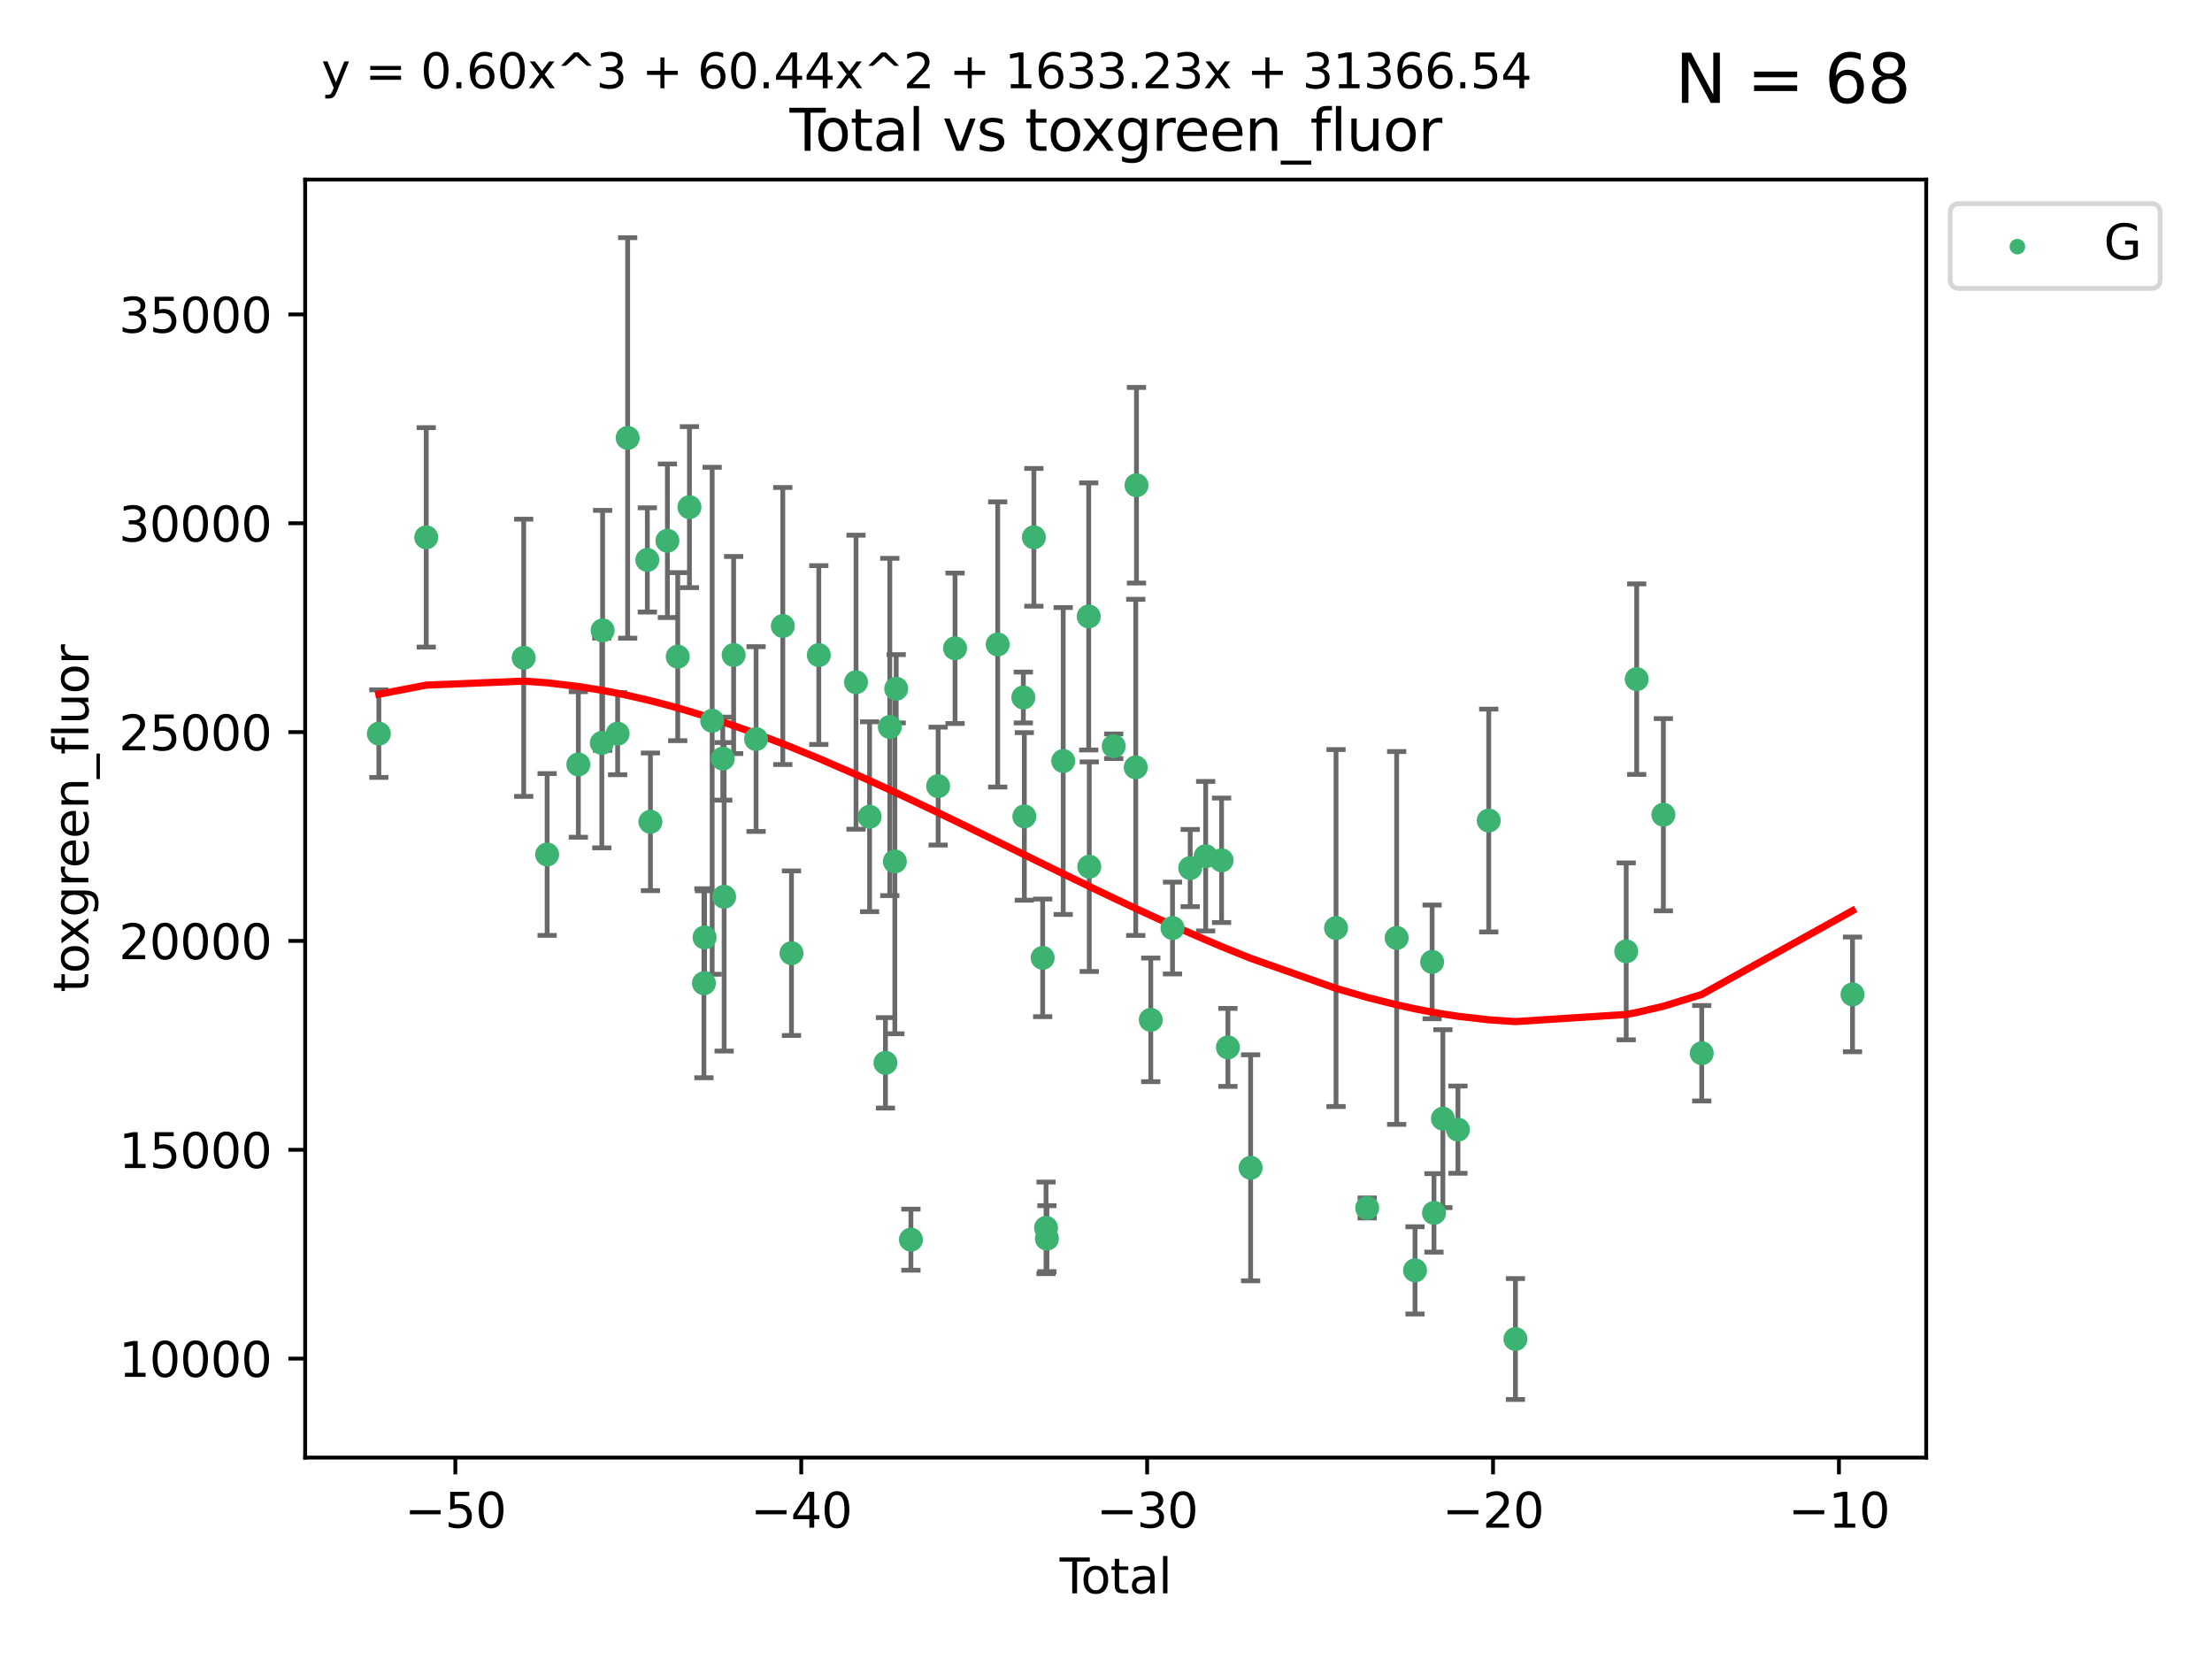 <?xml version="1.0" encoding="utf-8" standalone="no"?>
<!DOCTYPE svg PUBLIC "-//W3C//DTD SVG 1.1//EN"
  "http://www.w3.org/Graphics/SVG/1.1/DTD/svg11.dtd">
<svg xmlns:xlink="http://www.w3.org/1999/xlink" width="460.8pt" height="345.6pt" viewBox="0 0 460.8 345.6" xmlns="http://www.w3.org/2000/svg" version="1.1">
 <defs>
  <style type="text/css">*{stroke-linejoin: round; stroke-linecap: butt}</style>
 </defs>
 <g id="figure_1">
  <g id="patch_1">
   <path d="M 0 345.6 
L 460.8 345.6 
L 460.8 0 
L 0 0 
z
" style="fill: #ffffff"/>
  </g>
  <g id="axes_1">
   <g id="patch_2">
    <path d="M 63.571 303.64 
L 401.26 303.64 
L 401.26 37.411 
L 63.571 37.411 
z
" style="fill: #ffffff"/>
   </g>
   <g id="PathCollection_1">
    <defs>
     <path id="m2dee65c159" d="M 0 1.118 
C 0.297 1.118 0.581 1 0.791 0.791 
C 1 0.581 1.118 0.297 1.118 0 
C 1.118 -0.297 1 -0.581 0.791 -0.791 
C 0.581 -1 0.297 -1.118 0 -1.118 
C -0.297 -1.118 -0.581 -1 -0.791 -0.791 
C -1 -0.581 -1.118 -0.297 -1.118 0 
C -1.118 0.297 -1 0.581 -0.791 0.791 
C -0.581 1 -0.297 1.118 0 1.118 
z
" style="stroke: #3cb371"/>
    </defs>
    <g clip-path="url(#p48a70d99b2)">
     <use xlink:href="#m2dee65c159" x="78.921" y="152.831" style="fill: #3cb371; stroke: #3cb371"/>
     <use xlink:href="#m2dee65c159" x="88.792" y="111.94" style="fill: #3cb371; stroke: #3cb371"/>
     <use xlink:href="#m2dee65c159" x="109.096" y="137.03" style="fill: #3cb371; stroke: #3cb371"/>
     <use xlink:href="#m2dee65c159" x="113.98" y="178.006" style="fill: #3cb371; stroke: #3cb371"/>
     <use xlink:href="#m2dee65c159" x="120.479" y="159.251" style="fill: #3cb371; stroke: #3cb371"/>
     <use xlink:href="#m2dee65c159" x="125.367" y="154.77" style="fill: #3cb371; stroke: #3cb371"/>
     <use xlink:href="#m2dee65c159" x="125.533" y="131.318" style="fill: #3cb371; stroke: #3cb371"/>
     <use xlink:href="#m2dee65c159" x="128.664" y="152.833" style="fill: #3cb371; stroke: #3cb371"/>
     <use xlink:href="#m2dee65c159" x="130.755" y="91.228" style="fill: #3cb371; stroke: #3cb371"/>
     <use xlink:href="#m2dee65c159" x="134.852" y="116.64" style="fill: #3cb371; stroke: #3cb371"/>
     <use xlink:href="#m2dee65c159" x="135.497" y="171.198" style="fill: #3cb371; stroke: #3cb371"/>
     <use xlink:href="#m2dee65c159" x="139.033" y="112.649" style="fill: #3cb371; stroke: #3cb371"/>
     <use xlink:href="#m2dee65c159" x="141.185" y="136.791" style="fill: #3cb371; stroke: #3cb371"/>
     <use xlink:href="#m2dee65c159" x="143.623" y="105.646" style="fill: #3cb371; stroke: #3cb371"/>
     <use xlink:href="#m2dee65c159" x="146.642" y="204.827" style="fill: #3cb371; stroke: #3cb371"/>
     <use xlink:href="#m2dee65c159" x="146.775" y="195.289" style="fill: #3cb371; stroke: #3cb371"/>
     <use xlink:href="#m2dee65c159" x="148.358" y="150.149" style="fill: #3cb371; stroke: #3cb371"/>
     <use xlink:href="#m2dee65c159" x="150.568" y="158.032" style="fill: #3cb371; stroke: #3cb371"/>
     <use xlink:href="#m2dee65c159" x="150.85" y="186.817" style="fill: #3cb371; stroke: #3cb371"/>
     <use xlink:href="#m2dee65c159" x="152.831" y="136.453" style="fill: #3cb371; stroke: #3cb371"/>
     <use xlink:href="#m2dee65c159" x="157.504" y="153.958" style="fill: #3cb371; stroke: #3cb371"/>
     <use xlink:href="#m2dee65c159" x="163.072" y="130.407" style="fill: #3cb371; stroke: #3cb371"/>
     <use xlink:href="#m2dee65c159" x="164.88" y="198.566" style="fill: #3cb371; stroke: #3cb371"/>
     <use xlink:href="#m2dee65c159" x="170.572" y="136.462" style="fill: #3cb371; stroke: #3cb371"/>
     <use xlink:href="#m2dee65c159" x="178.327" y="142.116" style="fill: #3cb371; stroke: #3cb371"/>
     <use xlink:href="#m2dee65c159" x="181.15" y="170.14" style="fill: #3cb371; stroke: #3cb371"/>
     <use xlink:href="#m2dee65c159" x="184.453" y="221.405" style="fill: #3cb371; stroke: #3cb371"/>
     <use xlink:href="#m2dee65c159" x="185.362" y="151.442" style="fill: #3cb371; stroke: #3cb371"/>
     <use xlink:href="#m2dee65c159" x="186.412" y="179.458" style="fill: #3cb371; stroke: #3cb371"/>
     <use xlink:href="#m2dee65c159" x="186.695" y="143.48" style="fill: #3cb371; stroke: #3cb371"/>
     <use xlink:href="#m2dee65c159" x="189.76" y="258.242" style="fill: #3cb371; stroke: #3cb371"/>
     <use xlink:href="#m2dee65c159" x="195.43" y="163.76" style="fill: #3cb371; stroke: #3cb371"/>
     <use xlink:href="#m2dee65c159" x="198.955" y="135.05" style="fill: #3cb371; stroke: #3cb371"/>
     <use xlink:href="#m2dee65c159" x="207.84" y="134.25" style="fill: #3cb371; stroke: #3cb371"/>
     <use xlink:href="#m2dee65c159" x="213.179" y="145.301" style="fill: #3cb371; stroke: #3cb371"/>
     <use xlink:href="#m2dee65c159" x="213.387" y="170.076" style="fill: #3cb371; stroke: #3cb371"/>
     <use xlink:href="#m2dee65c159" x="215.374" y="111.931" style="fill: #3cb371; stroke: #3cb371"/>
     <use xlink:href="#m2dee65c159" x="217.208" y="199.54" style="fill: #3cb371; stroke: #3cb371"/>
     <use xlink:href="#m2dee65c159" x="217.909" y="255.788" style="fill: #3cb371; stroke: #3cb371"/>
     <use xlink:href="#m2dee65c159" x="218.09" y="258.032" style="fill: #3cb371; stroke: #3cb371"/>
     <use xlink:href="#m2dee65c159" x="221.485" y="158.527" style="fill: #3cb371; stroke: #3cb371"/>
     <use xlink:href="#m2dee65c159" x="226.798" y="128.416" style="fill: #3cb371; stroke: #3cb371"/>
     <use xlink:href="#m2dee65c159" x="226.913" y="180.549" style="fill: #3cb371; stroke: #3cb371"/>
     <use xlink:href="#m2dee65c159" x="232.007" y="155.454" style="fill: #3cb371; stroke: #3cb371"/>
     <use xlink:href="#m2dee65c159" x="236.597" y="159.86" style="fill: #3cb371; stroke: #3cb371"/>
     <use xlink:href="#m2dee65c159" x="236.748" y="101.083" style="fill: #3cb371; stroke: #3cb371"/>
     <use xlink:href="#m2dee65c159" x="239.724" y="212.456" style="fill: #3cb371; stroke: #3cb371"/>
     <use xlink:href="#m2dee65c159" x="244.258" y="193.327" style="fill: #3cb371; stroke: #3cb371"/>
     <use xlink:href="#m2dee65c159" x="247.942" y="180.831" style="fill: #3cb371; stroke: #3cb371"/>
     <use xlink:href="#m2dee65c159" x="251.167" y="178.361" style="fill: #3cb371; stroke: #3cb371"/>
     <use xlink:href="#m2dee65c159" x="254.476" y="179.216" style="fill: #3cb371; stroke: #3cb371"/>
     <use xlink:href="#m2dee65c159" x="255.793" y="218.193" style="fill: #3cb371; stroke: #3cb371"/>
     <use xlink:href="#m2dee65c159" x="260.526" y="243.272" style="fill: #3cb371; stroke: #3cb371"/>
     <use xlink:href="#m2dee65c159" x="278.321" y="193.331" style="fill: #3cb371; stroke: #3cb371"/>
     <use xlink:href="#m2dee65c159" x="284.806" y="251.639" style="fill: #3cb371; stroke: #3cb371"/>
     <use xlink:href="#m2dee65c159" x="290.95" y="195.393" style="fill: #3cb371; stroke: #3cb371"/>
     <use xlink:href="#m2dee65c159" x="294.777" y="264.641" style="fill: #3cb371; stroke: #3cb371"/>
     <use xlink:href="#m2dee65c159" x="298.336" y="200.382" style="fill: #3cb371; stroke: #3cb371"/>
     <use xlink:href="#m2dee65c159" x="298.726" y="252.663" style="fill: #3cb371; stroke: #3cb371"/>
     <use xlink:href="#m2dee65c159" x="300.582" y="233.036" style="fill: #3cb371; stroke: #3cb371"/>
     <use xlink:href="#m2dee65c159" x="303.715" y="235.327" style="fill: #3cb371; stroke: #3cb371"/>
     <use xlink:href="#m2dee65c159" x="310.132" y="170.931" style="fill: #3cb371; stroke: #3cb371"/>
     <use xlink:href="#m2dee65c159" x="315.691" y="278.942" style="fill: #3cb371; stroke: #3cb371"/>
     <use xlink:href="#m2dee65c159" x="338.77" y="198.183" style="fill: #3cb371; stroke: #3cb371"/>
     <use xlink:href="#m2dee65c159" x="340.952" y="141.478" style="fill: #3cb371; stroke: #3cb371"/>
     <use xlink:href="#m2dee65c159" x="346.513" y="169.722" style="fill: #3cb371; stroke: #3cb371"/>
     <use xlink:href="#m2dee65c159" x="354.504" y="219.41" style="fill: #3cb371; stroke: #3cb371"/>
     <use xlink:href="#m2dee65c159" x="385.911" y="207.151" style="fill: #3cb371; stroke: #3cb371"/>
    </g>
   </g>
   <g id="matplotlib.axis_1">
    <g id="xtick_1">
     <g id="line2d_1">
      <defs>
       <path id="m79ad65ac5d" d="M 0 0 
L 0 3.5 
" style="stroke: #000000; stroke-width: 0.8"/>
      </defs>
      <g>
       <use xlink:href="#m79ad65ac5d" x="94.856" y="303.64" style="stroke: #000000; stroke-width: 0.8"/>
      </g>
     </g>
     <g id="text_1">
      <!-- −50 -->
      <g transform="translate(84.304 318.238)scale(0.1 -0.1)">
       <defs>
        <path id="DejaVuSans-2212" d="M 678 2272 
L 4684 2272 
L 4684 1741 
L 678 1741 
L 678 2272 
z
" transform="scale(0.016)"/>
        <path id="DejaVuSans-35" d="M 691 4666 
L 3169 4666 
L 3169 4134 
L 1269 4134 
L 1269 2991 
Q 1406 3038 1543 3061 
Q 1681 3084 1819 3084 
Q 2600 3084 3056 2656 
Q 3513 2228 3513 1497 
Q 3513 744 3044 326 
Q 2575 -91 1722 -91 
Q 1428 -91 1123 -41 
Q 819 9 494 109 
L 494 744 
Q 775 591 1075 516 
Q 1375 441 1709 441 
Q 2250 441 2565 725 
Q 2881 1009 2881 1497 
Q 2881 1984 2565 2268 
Q 2250 2553 1709 2553 
Q 1456 2553 1204 2497 
Q 953 2441 691 2322 
L 691 4666 
z
" transform="scale(0.016)"/>
        <path id="DejaVuSans-30" d="M 2034 4250 
Q 1547 4250 1301 3770 
Q 1056 3291 1056 2328 
Q 1056 1369 1301 889 
Q 1547 409 2034 409 
Q 2525 409 2770 889 
Q 3016 1369 3016 2328 
Q 3016 3291 2770 3770 
Q 2525 4250 2034 4250 
z
M 2034 4750 
Q 2819 4750 3233 4129 
Q 3647 3509 3647 2328 
Q 3647 1150 3233 529 
Q 2819 -91 2034 -91 
Q 1250 -91 836 529 
Q 422 1150 422 2328 
Q 422 3509 836 4129 
Q 1250 4750 2034 4750 
z
" transform="scale(0.016)"/>
       </defs>
       <use xlink:href="#DejaVuSans-2212"/>
       <use xlink:href="#DejaVuSans-35" x="83.789"/>
       <use xlink:href="#DejaVuSans-30" x="147.412"/>
      </g>
     </g>
    </g>
    <g id="xtick_2">
     <g id="line2d_2">
      <g>
       <use xlink:href="#m79ad65ac5d" x="166.914" y="303.64" style="stroke: #000000; stroke-width: 0.8"/>
      </g>
     </g>
     <g id="text_2">
      <!-- −40 -->
      <g transform="translate(156.361 318.238)scale(0.1 -0.1)">
       <defs>
        <path id="DejaVuSans-34" d="M 2419 4116 
L 825 1625 
L 2419 1625 
L 2419 4116 
z
M 2253 4666 
L 3047 4666 
L 3047 1625 
L 3713 1625 
L 3713 1100 
L 3047 1100 
L 3047 0 
L 2419 0 
L 2419 1100 
L 313 1100 
L 313 1709 
L 2253 4666 
z
" transform="scale(0.016)"/>
       </defs>
       <use xlink:href="#DejaVuSans-2212"/>
       <use xlink:href="#DejaVuSans-34" x="83.789"/>
       <use xlink:href="#DejaVuSans-30" x="147.412"/>
      </g>
     </g>
    </g>
    <g id="xtick_3">
     <g id="line2d_3">
      <g>
       <use xlink:href="#m79ad65ac5d" x="238.971" y="303.64" style="stroke: #000000; stroke-width: 0.8"/>
      </g>
     </g>
     <g id="text_3">
      <!-- −30 -->
      <g transform="translate(228.419 318.238)scale(0.1 -0.1)">
       <defs>
        <path id="DejaVuSans-33" d="M 2597 2516 
Q 3050 2419 3304 2112 
Q 3559 1806 3559 1356 
Q 3559 666 3084 287 
Q 2609 -91 1734 -91 
Q 1441 -91 1130 -33 
Q 819 25 488 141 
L 488 750 
Q 750 597 1062 519 
Q 1375 441 1716 441 
Q 2309 441 2620 675 
Q 2931 909 2931 1356 
Q 2931 1769 2642 2001 
Q 2353 2234 1838 2234 
L 1294 2234 
L 1294 2753 
L 1863 2753 
Q 2328 2753 2575 2939 
Q 2822 3125 2822 3475 
Q 2822 3834 2567 4026 
Q 2313 4219 1838 4219 
Q 1578 4219 1281 4162 
Q 984 4106 628 3988 
L 628 4550 
Q 988 4650 1302 4700 
Q 1616 4750 1894 4750 
Q 2613 4750 3031 4423 
Q 3450 4097 3450 3541 
Q 3450 3153 3228 2886 
Q 3006 2619 2597 2516 
z
" transform="scale(0.016)"/>
       </defs>
       <use xlink:href="#DejaVuSans-2212"/>
       <use xlink:href="#DejaVuSans-33" x="83.789"/>
       <use xlink:href="#DejaVuSans-30" x="147.412"/>
      </g>
     </g>
    </g>
    <g id="xtick_4">
     <g id="line2d_4">
      <g>
       <use xlink:href="#m79ad65ac5d" x="311.029" y="303.64" style="stroke: #000000; stroke-width: 0.8"/>
      </g>
     </g>
     <g id="text_4">
      <!-- −20 -->
      <g transform="translate(300.476 318.238)scale(0.1 -0.1)">
       <defs>
        <path id="DejaVuSans-32" d="M 1228 531 
L 3431 531 
L 3431 0 
L 469 0 
L 469 531 
Q 828 903 1448 1529 
Q 2069 2156 2228 2338 
Q 2531 2678 2651 2914 
Q 2772 3150 2772 3378 
Q 2772 3750 2511 3984 
Q 2250 4219 1831 4219 
Q 1534 4219 1204 4116 
Q 875 4013 500 3803 
L 500 4441 
Q 881 4594 1212 4672 
Q 1544 4750 1819 4750 
Q 2544 4750 2975 4387 
Q 3406 4025 3406 3419 
Q 3406 3131 3298 2873 
Q 3191 2616 2906 2266 
Q 2828 2175 2409 1742 
Q 1991 1309 1228 531 
z
" transform="scale(0.016)"/>
       </defs>
       <use xlink:href="#DejaVuSans-2212"/>
       <use xlink:href="#DejaVuSans-32" x="83.789"/>
       <use xlink:href="#DejaVuSans-30" x="147.412"/>
      </g>
     </g>
    </g>
    <g id="xtick_5">
     <g id="line2d_5">
      <g>
       <use xlink:href="#m79ad65ac5d" x="383.086" y="303.64" style="stroke: #000000; stroke-width: 0.8"/>
      </g>
     </g>
     <g id="text_5">
      <!-- −10 -->
      <g transform="translate(372.534 318.238)scale(0.1 -0.1)">
       <defs>
        <path id="DejaVuSans-31" d="M 794 531 
L 1825 531 
L 1825 4091 
L 703 3866 
L 703 4441 
L 1819 4666 
L 2450 4666 
L 2450 531 
L 3481 531 
L 3481 0 
L 794 0 
L 794 531 
z
" transform="scale(0.016)"/>
       </defs>
       <use xlink:href="#DejaVuSans-2212"/>
       <use xlink:href="#DejaVuSans-31" x="83.789"/>
       <use xlink:href="#DejaVuSans-30" x="147.412"/>
      </g>
     </g>
    </g>
    <g id="text_6">
     <!-- Total -->
     <g transform="translate(220.739 331.917)scale(0.1 -0.1)">
      <defs>
       <path id="DejaVuSans-54" d="M -19 4666 
L 3928 4666 
L 3928 4134 
L 2272 4134 
L 2272 0 
L 1638 0 
L 1638 4134 
L -19 4134 
L -19 4666 
z
" transform="scale(0.016)"/>
       <path id="DejaVuSans-6f" d="M 1959 3097 
Q 1497 3097 1228 2736 
Q 959 2375 959 1747 
Q 959 1119 1226 758 
Q 1494 397 1959 397 
Q 2419 397 2687 759 
Q 2956 1122 2956 1747 
Q 2956 2369 2687 2733 
Q 2419 3097 1959 3097 
z
M 1959 3584 
Q 2709 3584 3137 3096 
Q 3566 2609 3566 1747 
Q 3566 888 3137 398 
Q 2709 -91 1959 -91 
Q 1206 -91 779 398 
Q 353 888 353 1747 
Q 353 2609 779 3096 
Q 1206 3584 1959 3584 
z
" transform="scale(0.016)"/>
       <path id="DejaVuSans-74" d="M 1172 4494 
L 1172 3500 
L 2356 3500 
L 2356 3053 
L 1172 3053 
L 1172 1153 
Q 1172 725 1289 603 
Q 1406 481 1766 481 
L 2356 481 
L 2356 0 
L 1766 0 
Q 1100 0 847 248 
Q 594 497 594 1153 
L 594 3053 
L 172 3053 
L 172 3500 
L 594 3500 
L 594 4494 
L 1172 4494 
z
" transform="scale(0.016)"/>
       <path id="DejaVuSans-61" d="M 2194 1759 
Q 1497 1759 1228 1600 
Q 959 1441 959 1056 
Q 959 750 1161 570 
Q 1363 391 1709 391 
Q 2188 391 2477 730 
Q 2766 1069 2766 1631 
L 2766 1759 
L 2194 1759 
z
M 3341 1997 
L 3341 0 
L 2766 0 
L 2766 531 
Q 2569 213 2275 61 
Q 1981 -91 1556 -91 
Q 1019 -91 701 211 
Q 384 513 384 1019 
Q 384 1609 779 1909 
Q 1175 2209 1959 2209 
L 2766 2209 
L 2766 2266 
Q 2766 2663 2505 2880 
Q 2244 3097 1772 3097 
Q 1472 3097 1187 3025 
Q 903 2953 641 2809 
L 641 3341 
Q 956 3463 1253 3523 
Q 1550 3584 1831 3584 
Q 2591 3584 2966 3190 
Q 3341 2797 3341 1997 
z
" transform="scale(0.016)"/>
       <path id="DejaVuSans-6c" d="M 603 4863 
L 1178 4863 
L 1178 0 
L 603 0 
L 603 4863 
z
" transform="scale(0.016)"/>
      </defs>
      <use xlink:href="#DejaVuSans-54"/>
      <use xlink:href="#DejaVuSans-6f" x="44.084"/>
      <use xlink:href="#DejaVuSans-74" x="105.266"/>
      <use xlink:href="#DejaVuSans-61" x="144.475"/>
      <use xlink:href="#DejaVuSans-6c" x="205.754"/>
     </g>
    </g>
   </g>
   <g id="matplotlib.axis_2">
    <g id="ytick_1">
     <g id="line2d_6">
      <defs>
       <path id="mb668b8f06b" d="M 0 0 
L -3.5 0 
" style="stroke: #000000; stroke-width: 0.8"/>
      </defs>
      <g>
       <use xlink:href="#mb668b8f06b" x="63.571" y="283.028" style="stroke: #000000; stroke-width: 0.8"/>
      </g>
     </g>
     <g id="text_7">
      <!-- 10000 -->
      <g transform="translate(24.759 286.827)scale(0.1 -0.1)">
       <use xlink:href="#DejaVuSans-31"/>
       <use xlink:href="#DejaVuSans-30" x="63.623"/>
       <use xlink:href="#DejaVuSans-30" x="127.246"/>
       <use xlink:href="#DejaVuSans-30" x="190.869"/>
       <use xlink:href="#DejaVuSans-30" x="254.492"/>
      </g>
     </g>
    </g>
    <g id="ytick_2">
     <g id="line2d_7">
      <g>
       <use xlink:href="#mb668b8f06b" x="63.571" y="239.522" style="stroke: #000000; stroke-width: 0.8"/>
      </g>
     </g>
     <g id="text_8">
      <!-- 15000 -->
      <g transform="translate(24.759 243.321)scale(0.1 -0.1)">
       <use xlink:href="#DejaVuSans-31"/>
       <use xlink:href="#DejaVuSans-35" x="63.623"/>
       <use xlink:href="#DejaVuSans-30" x="127.246"/>
       <use xlink:href="#DejaVuSans-30" x="190.869"/>
       <use xlink:href="#DejaVuSans-30" x="254.492"/>
      </g>
     </g>
    </g>
    <g id="ytick_3">
     <g id="line2d_8">
      <g>
       <use xlink:href="#mb668b8f06b" x="63.571" y="196.016" style="stroke: #000000; stroke-width: 0.8"/>
      </g>
     </g>
     <g id="text_9">
      <!-- 20000 -->
      <g transform="translate(24.759 199.815)scale(0.1 -0.1)">
       <use xlink:href="#DejaVuSans-32"/>
       <use xlink:href="#DejaVuSans-30" x="63.623"/>
       <use xlink:href="#DejaVuSans-30" x="127.246"/>
       <use xlink:href="#DejaVuSans-30" x="190.869"/>
       <use xlink:href="#DejaVuSans-30" x="254.492"/>
      </g>
     </g>
    </g>
    <g id="ytick_4">
     <g id="line2d_9">
      <g>
       <use xlink:href="#mb668b8f06b" x="63.571" y="152.51" style="stroke: #000000; stroke-width: 0.8"/>
      </g>
     </g>
     <g id="text_10">
      <!-- 25000 -->
      <g transform="translate(24.759 156.309)scale(0.1 -0.1)">
       <use xlink:href="#DejaVuSans-32"/>
       <use xlink:href="#DejaVuSans-35" x="63.623"/>
       <use xlink:href="#DejaVuSans-30" x="127.246"/>
       <use xlink:href="#DejaVuSans-30" x="190.869"/>
       <use xlink:href="#DejaVuSans-30" x="254.492"/>
      </g>
     </g>
    </g>
    <g id="ytick_5">
     <g id="line2d_10">
      <g>
       <use xlink:href="#mb668b8f06b" x="63.571" y="109.004" style="stroke: #000000; stroke-width: 0.8"/>
      </g>
     </g>
     <g id="text_11">
      <!-- 30000 -->
      <g transform="translate(24.759 112.803)scale(0.1 -0.1)">
       <use xlink:href="#DejaVuSans-33"/>
       <use xlink:href="#DejaVuSans-30" x="63.623"/>
       <use xlink:href="#DejaVuSans-30" x="127.246"/>
       <use xlink:href="#DejaVuSans-30" x="190.869"/>
       <use xlink:href="#DejaVuSans-30" x="254.492"/>
      </g>
     </g>
    </g>
    <g id="ytick_6">
     <g id="line2d_11">
      <g>
       <use xlink:href="#mb668b8f06b" x="63.571" y="65.498" style="stroke: #000000; stroke-width: 0.8"/>
      </g>
     </g>
     <g id="text_12">
      <!-- 35000 -->
      <g transform="translate(24.759 69.297)scale(0.1 -0.1)">
       <use xlink:href="#DejaVuSans-33"/>
       <use xlink:href="#DejaVuSans-35" x="63.623"/>
       <use xlink:href="#DejaVuSans-30" x="127.246"/>
       <use xlink:href="#DejaVuSans-30" x="190.869"/>
       <use xlink:href="#DejaVuSans-30" x="254.492"/>
      </g>
     </g>
    </g>
    <g id="text_13">
     <!-- toxgreen_fluor -->
     <g transform="translate(18.401 206.72)rotate(-90)scale(0.1 -0.1)">
      <defs>
       <path id="DejaVuSans-78" d="M 3513 3500 
L 2247 1797 
L 3578 0 
L 2900 0 
L 1881 1375 
L 863 0 
L 184 0 
L 1544 1831 
L 300 3500 
L 978 3500 
L 1906 2253 
L 2834 3500 
L 3513 3500 
z
" transform="scale(0.016)"/>
       <path id="DejaVuSans-67" d="M 2906 1791 
Q 2906 2416 2648 2759 
Q 2391 3103 1925 3103 
Q 1463 3103 1205 2759 
Q 947 2416 947 1791 
Q 947 1169 1205 825 
Q 1463 481 1925 481 
Q 2391 481 2648 825 
Q 2906 1169 2906 1791 
z
M 3481 434 
Q 3481 -459 3084 -895 
Q 2688 -1331 1869 -1331 
Q 1566 -1331 1297 -1286 
Q 1028 -1241 775 -1147 
L 775 -588 
Q 1028 -725 1275 -790 
Q 1522 -856 1778 -856 
Q 2344 -856 2625 -561 
Q 2906 -266 2906 331 
L 2906 616 
Q 2728 306 2450 153 
Q 2172 0 1784 0 
Q 1141 0 747 490 
Q 353 981 353 1791 
Q 353 2603 747 3093 
Q 1141 3584 1784 3584 
Q 2172 3584 2450 3431 
Q 2728 3278 2906 2969 
L 2906 3500 
L 3481 3500 
L 3481 434 
z
" transform="scale(0.016)"/>
       <path id="DejaVuSans-72" d="M 2631 2963 
Q 2534 3019 2420 3045 
Q 2306 3072 2169 3072 
Q 1681 3072 1420 2755 
Q 1159 2438 1159 1844 
L 1159 0 
L 581 0 
L 581 3500 
L 1159 3500 
L 1159 2956 
Q 1341 3275 1631 3429 
Q 1922 3584 2338 3584 
Q 2397 3584 2469 3576 
Q 2541 3569 2628 3553 
L 2631 2963 
z
" transform="scale(0.016)"/>
       <path id="DejaVuSans-65" d="M 3597 1894 
L 3597 1613 
L 953 1613 
Q 991 1019 1311 708 
Q 1631 397 2203 397 
Q 2534 397 2845 478 
Q 3156 559 3463 722 
L 3463 178 
Q 3153 47 2828 -22 
Q 2503 -91 2169 -91 
Q 1331 -91 842 396 
Q 353 884 353 1716 
Q 353 2575 817 3079 
Q 1281 3584 2069 3584 
Q 2775 3584 3186 3129 
Q 3597 2675 3597 1894 
z
M 3022 2063 
Q 3016 2534 2758 2815 
Q 2500 3097 2075 3097 
Q 1594 3097 1305 2825 
Q 1016 2553 972 2059 
L 3022 2063 
z
" transform="scale(0.016)"/>
       <path id="DejaVuSans-6e" d="M 3513 2113 
L 3513 0 
L 2938 0 
L 2938 2094 
Q 2938 2591 2744 2837 
Q 2550 3084 2163 3084 
Q 1697 3084 1428 2787 
Q 1159 2491 1159 1978 
L 1159 0 
L 581 0 
L 581 3500 
L 1159 3500 
L 1159 2956 
Q 1366 3272 1645 3428 
Q 1925 3584 2291 3584 
Q 2894 3584 3203 3211 
Q 3513 2838 3513 2113 
z
" transform="scale(0.016)"/>
       <path id="DejaVuSans-5f" d="M 3263 -1063 
L 3263 -1509 
L -63 -1509 
L -63 -1063 
L 3263 -1063 
z
" transform="scale(0.016)"/>
       <path id="DejaVuSans-66" d="M 2375 4863 
L 2375 4384 
L 1825 4384 
Q 1516 4384 1395 4259 
Q 1275 4134 1275 3809 
L 1275 3500 
L 2222 3500 
L 2222 3053 
L 1275 3053 
L 1275 0 
L 697 0 
L 697 3053 
L 147 3053 
L 147 3500 
L 697 3500 
L 697 3744 
Q 697 4328 969 4595 
Q 1241 4863 1831 4863 
L 2375 4863 
z
" transform="scale(0.016)"/>
       <path id="DejaVuSans-75" d="M 544 1381 
L 544 3500 
L 1119 3500 
L 1119 1403 
Q 1119 906 1312 657 
Q 1506 409 1894 409 
Q 2359 409 2629 706 
Q 2900 1003 2900 1516 
L 2900 3500 
L 3475 3500 
L 3475 0 
L 2900 0 
L 2900 538 
Q 2691 219 2414 64 
Q 2138 -91 1772 -91 
Q 1169 -91 856 284 
Q 544 659 544 1381 
z
M 1991 3584 
L 1991 3584 
z
" transform="scale(0.016)"/>
      </defs>
      <use xlink:href="#DejaVuSans-74"/>
      <use xlink:href="#DejaVuSans-6f" x="39.209"/>
      <use xlink:href="#DejaVuSans-78" x="97.266"/>
      <use xlink:href="#DejaVuSans-67" x="156.445"/>
      <use xlink:href="#DejaVuSans-72" x="219.922"/>
      <use xlink:href="#DejaVuSans-65" x="258.785"/>
      <use xlink:href="#DejaVuSans-65" x="320.309"/>
      <use xlink:href="#DejaVuSans-6e" x="381.832"/>
      <use xlink:href="#DejaVuSans-5f" x="445.211"/>
      <use xlink:href="#DejaVuSans-66" x="495.211"/>
      <use xlink:href="#DejaVuSans-6c" x="530.416"/>
      <use xlink:href="#DejaVuSans-75" x="558.199"/>
      <use xlink:href="#DejaVuSans-6f" x="621.578"/>
      <use xlink:href="#DejaVuSans-72" x="682.76"/>
     </g>
    </g>
   </g>
   <g id="LineCollection_1">
    <path d="M 78.921 161.953 
L 78.921 143.71 
" clip-path="url(#p48a70d99b2)" style="fill: none; stroke: #696969"/>
    <path d="M 88.792 134.8 
L 88.792 89.08 
" clip-path="url(#p48a70d99b2)" style="fill: none; stroke: #696969"/>
    <path d="M 109.096 165.903 
L 109.096 108.156 
" clip-path="url(#p48a70d99b2)" style="fill: none; stroke: #696969"/>
    <path d="M 113.98 194.856 
L 113.98 161.155 
" clip-path="url(#p48a70d99b2)" style="fill: none; stroke: #696969"/>
    <path d="M 120.479 174.406 
L 120.479 144.095 
" clip-path="url(#p48a70d99b2)" style="fill: none; stroke: #696969"/>
    <path d="M 125.367 176.622 
L 125.367 132.919 
" clip-path="url(#p48a70d99b2)" style="fill: none; stroke: #696969"/>
    <path d="M 125.533 156.317 
L 125.533 106.319 
" clip-path="url(#p48a70d99b2)" style="fill: none; stroke: #696969"/>
    <path d="M 128.664 161.387 
L 128.664 144.28 
" clip-path="url(#p48a70d99b2)" style="fill: none; stroke: #696969"/>
    <path d="M 130.755 132.943 
L 130.755 49.513 
" clip-path="url(#p48a70d99b2)" style="fill: none; stroke: #696969"/>
    <path d="M 134.852 127.5 
L 134.852 105.78 
" clip-path="url(#p48a70d99b2)" style="fill: none; stroke: #696969"/>
    <path d="M 135.497 185.536 
L 135.497 156.86 
" clip-path="url(#p48a70d99b2)" style="fill: none; stroke: #696969"/>
    <path d="M 139.033 128.644 
L 139.033 96.654 
" clip-path="url(#p48a70d99b2)" style="fill: none; stroke: #696969"/>
    <path d="M 141.185 154.292 
L 141.185 119.29 
" clip-path="url(#p48a70d99b2)" style="fill: none; stroke: #696969"/>
    <path d="M 143.623 122.422 
L 143.623 88.869 
" clip-path="url(#p48a70d99b2)" style="fill: none; stroke: #696969"/>
    <path d="M 146.642 224.513 
L 146.642 185.14 
" clip-path="url(#p48a70d99b2)" style="fill: none; stroke: #696969"/>
    <path d="M 146.775 205.012 
L 146.775 185.566 
" clip-path="url(#p48a70d99b2)" style="fill: none; stroke: #696969"/>
    <path d="M 148.358 202.952 
L 148.358 97.347 
" clip-path="url(#p48a70d99b2)" style="fill: none; stroke: #696969"/>
    <path d="M 150.568 166.688 
L 150.568 149.376 
" clip-path="url(#p48a70d99b2)" style="fill: none; stroke: #696969"/>
    <path d="M 150.85 218.95 
L 150.85 154.683 
" clip-path="url(#p48a70d99b2)" style="fill: none; stroke: #696969"/>
    <path d="M 152.831 156.982 
L 152.831 115.925 
" clip-path="url(#p48a70d99b2)" style="fill: none; stroke: #696969"/>
    <path d="M 157.504 173.2 
L 157.504 134.715 
" clip-path="url(#p48a70d99b2)" style="fill: none; stroke: #696969"/>
    <path d="M 163.072 159.261 
L 163.072 101.553 
" clip-path="url(#p48a70d99b2)" style="fill: none; stroke: #696969"/>
    <path d="M 164.88 215.708 
L 164.88 181.424 
" clip-path="url(#p48a70d99b2)" style="fill: none; stroke: #696969"/>
    <path d="M 170.572 155.088 
L 170.572 117.836 
" clip-path="url(#p48a70d99b2)" style="fill: none; stroke: #696969"/>
    <path d="M 178.327 172.742 
L 178.327 111.489 
" clip-path="url(#p48a70d99b2)" style="fill: none; stroke: #696969"/>
    <path d="M 181.15 189.921 
L 181.15 150.359 
" clip-path="url(#p48a70d99b2)" style="fill: none; stroke: #696969"/>
    <path d="M 184.453 230.822 
L 184.453 211.988 
" clip-path="url(#p48a70d99b2)" style="fill: none; stroke: #696969"/>
    <path d="M 185.362 186.572 
L 185.362 116.312 
" clip-path="url(#p48a70d99b2)" style="fill: none; stroke: #696969"/>
    <path d="M 186.412 215.353 
L 186.412 143.562 
" clip-path="url(#p48a70d99b2)" style="fill: none; stroke: #696969"/>
    <path d="M 186.695 150.594 
L 186.695 136.367 
" clip-path="url(#p48a70d99b2)" style="fill: none; stroke: #696969"/>
    <path d="M 189.76 264.601 
L 189.76 251.884 
" clip-path="url(#p48a70d99b2)" style="fill: none; stroke: #696969"/>
    <path d="M 195.43 176.038 
L 195.43 151.481 
" clip-path="url(#p48a70d99b2)" style="fill: none; stroke: #696969"/>
    <path d="M 198.955 150.72 
L 198.955 119.38 
" clip-path="url(#p48a70d99b2)" style="fill: none; stroke: #696969"/>
    <path d="M 207.84 163.953 
L 207.84 104.546 
" clip-path="url(#p48a70d99b2)" style="fill: none; stroke: #696969"/>
    <path d="M 213.179 150.595 
L 213.179 140.006 
" clip-path="url(#p48a70d99b2)" style="fill: none; stroke: #696969"/>
    <path d="M 213.387 187.529 
L 213.387 152.624 
" clip-path="url(#p48a70d99b2)" style="fill: none; stroke: #696969"/>
    <path d="M 215.374 126.278 
L 215.374 97.583 
" clip-path="url(#p48a70d99b2)" style="fill: none; stroke: #696969"/>
    <path d="M 217.208 211.789 
L 217.208 187.291 
" clip-path="url(#p48a70d99b2)" style="fill: none; stroke: #696969"/>
    <path d="M 217.909 265.331 
L 217.909 246.245 
" clip-path="url(#p48a70d99b2)" style="fill: none; stroke: #696969"/>
    <path d="M 218.09 264.904 
L 218.09 251.16 
" clip-path="url(#p48a70d99b2)" style="fill: none; stroke: #696969"/>
    <path d="M 221.485 190.492 
L 221.485 126.563 
" clip-path="url(#p48a70d99b2)" style="fill: none; stroke: #696969"/>
    <path d="M 226.798 156.235 
L 226.798 100.597 
" clip-path="url(#p48a70d99b2)" style="fill: none; stroke: #696969"/>
    <path d="M 226.913 202.379 
L 226.913 158.719 
" clip-path="url(#p48a70d99b2)" style="fill: none; stroke: #696969"/>
    <path d="M 232.007 158.017 
L 232.007 152.891 
" clip-path="url(#p48a70d99b2)" style="fill: none; stroke: #696969"/>
    <path d="M 236.597 194.873 
L 236.597 124.848 
" clip-path="url(#p48a70d99b2)" style="fill: none; stroke: #696969"/>
    <path d="M 236.748 121.457 
L 236.748 80.709 
" clip-path="url(#p48a70d99b2)" style="fill: none; stroke: #696969"/>
    <path d="M 239.724 225.335 
L 239.724 199.578 
" clip-path="url(#p48a70d99b2)" style="fill: none; stroke: #696969"/>
    <path d="M 244.258 202.896 
L 244.258 183.757 
" clip-path="url(#p48a70d99b2)" style="fill: none; stroke: #696969"/>
    <path d="M 247.942 188.865 
L 247.942 172.796 
" clip-path="url(#p48a70d99b2)" style="fill: none; stroke: #696969"/>
    <path d="M 251.167 193.938 
L 251.167 162.784 
" clip-path="url(#p48a70d99b2)" style="fill: none; stroke: #696969"/>
    <path d="M 254.476 192.179 
L 254.476 166.254 
" clip-path="url(#p48a70d99b2)" style="fill: none; stroke: #696969"/>
    <path d="M 255.793 226.317 
L 255.793 210.069 
" clip-path="url(#p48a70d99b2)" style="fill: none; stroke: #696969"/>
    <path d="M 260.526 266.816 
L 260.526 219.728 
" clip-path="url(#p48a70d99b2)" style="fill: none; stroke: #696969"/>
    <path d="M 278.321 230.51 
L 278.321 156.153 
" clip-path="url(#p48a70d99b2)" style="fill: none; stroke: #696969"/>
    <path d="M 284.806 253.727 
L 284.806 249.552 
" clip-path="url(#p48a70d99b2)" style="fill: none; stroke: #696969"/>
    <path d="M 290.95 234.224 
L 290.95 156.561 
" clip-path="url(#p48a70d99b2)" style="fill: none; stroke: #696969"/>
    <path d="M 294.777 273.728 
L 294.777 255.554 
" clip-path="url(#p48a70d99b2)" style="fill: none; stroke: #696969"/>
    <path d="M 298.336 212.229 
L 298.336 188.535 
" clip-path="url(#p48a70d99b2)" style="fill: none; stroke: #696969"/>
    <path d="M 298.726 260.839 
L 298.726 244.488 
" clip-path="url(#p48a70d99b2)" style="fill: none; stroke: #696969"/>
    <path d="M 300.582 251.562 
L 300.582 214.509 
" clip-path="url(#p48a70d99b2)" style="fill: none; stroke: #696969"/>
    <path d="M 303.715 244.412 
L 303.715 226.241 
" clip-path="url(#p48a70d99b2)" style="fill: none; stroke: #696969"/>
    <path d="M 310.132 194.143 
L 310.132 147.719 
" clip-path="url(#p48a70d99b2)" style="fill: none; stroke: #696969"/>
    <path d="M 315.691 291.539 
L 315.691 266.346 
" clip-path="url(#p48a70d99b2)" style="fill: none; stroke: #696969"/>
    <path d="M 338.77 216.613 
L 338.77 179.752 
" clip-path="url(#p48a70d99b2)" style="fill: none; stroke: #696969"/>
    <path d="M 340.952 161.323 
L 340.952 121.633 
" clip-path="url(#p48a70d99b2)" style="fill: none; stroke: #696969"/>
    <path d="M 346.513 189.749 
L 346.513 149.696 
" clip-path="url(#p48a70d99b2)" style="fill: none; stroke: #696969"/>
    <path d="M 354.504 229.35 
L 354.504 209.47 
" clip-path="url(#p48a70d99b2)" style="fill: none; stroke: #696969"/>
    <path d="M 385.911 219.104 
L 385.911 195.199 
" clip-path="url(#p48a70d99b2)" style="fill: none; stroke: #696969"/>
   </g>
   <g id="line2d_12">
    <defs>
     <path id="m569ccf7d05" d="M 2 0 
L -2 -0 
" style="stroke: #696969"/>
    </defs>
    <g clip-path="url(#p48a70d99b2)">
     <use xlink:href="#m569ccf7d05" x="78.921" y="161.953" style="fill: #696969; stroke: #696969"/>
     <use xlink:href="#m569ccf7d05" x="88.792" y="134.8" style="fill: #696969; stroke: #696969"/>
     <use xlink:href="#m569ccf7d05" x="109.096" y="165.903" style="fill: #696969; stroke: #696969"/>
     <use xlink:href="#m569ccf7d05" x="113.98" y="194.856" style="fill: #696969; stroke: #696969"/>
     <use xlink:href="#m569ccf7d05" x="120.479" y="174.406" style="fill: #696969; stroke: #696969"/>
     <use xlink:href="#m569ccf7d05" x="125.367" y="176.622" style="fill: #696969; stroke: #696969"/>
     <use xlink:href="#m569ccf7d05" x="125.533" y="156.317" style="fill: #696969; stroke: #696969"/>
     <use xlink:href="#m569ccf7d05" x="128.664" y="161.387" style="fill: #696969; stroke: #696969"/>
     <use xlink:href="#m569ccf7d05" x="130.755" y="132.943" style="fill: #696969; stroke: #696969"/>
     <use xlink:href="#m569ccf7d05" x="134.852" y="127.5" style="fill: #696969; stroke: #696969"/>
     <use xlink:href="#m569ccf7d05" x="135.497" y="185.536" style="fill: #696969; stroke: #696969"/>
     <use xlink:href="#m569ccf7d05" x="139.033" y="128.644" style="fill: #696969; stroke: #696969"/>
     <use xlink:href="#m569ccf7d05" x="141.185" y="154.292" style="fill: #696969; stroke: #696969"/>
     <use xlink:href="#m569ccf7d05" x="143.623" y="122.422" style="fill: #696969; stroke: #696969"/>
     <use xlink:href="#m569ccf7d05" x="146.642" y="224.513" style="fill: #696969; stroke: #696969"/>
     <use xlink:href="#m569ccf7d05" x="146.775" y="205.012" style="fill: #696969; stroke: #696969"/>
     <use xlink:href="#m569ccf7d05" x="148.358" y="202.952" style="fill: #696969; stroke: #696969"/>
     <use xlink:href="#m569ccf7d05" x="150.568" y="166.688" style="fill: #696969; stroke: #696969"/>
     <use xlink:href="#m569ccf7d05" x="150.85" y="218.95" style="fill: #696969; stroke: #696969"/>
     <use xlink:href="#m569ccf7d05" x="152.831" y="156.982" style="fill: #696969; stroke: #696969"/>
     <use xlink:href="#m569ccf7d05" x="157.504" y="173.2" style="fill: #696969; stroke: #696969"/>
     <use xlink:href="#m569ccf7d05" x="163.072" y="159.261" style="fill: #696969; stroke: #696969"/>
     <use xlink:href="#m569ccf7d05" x="164.88" y="215.708" style="fill: #696969; stroke: #696969"/>
     <use xlink:href="#m569ccf7d05" x="170.572" y="155.088" style="fill: #696969; stroke: #696969"/>
     <use xlink:href="#m569ccf7d05" x="178.327" y="172.742" style="fill: #696969; stroke: #696969"/>
     <use xlink:href="#m569ccf7d05" x="181.15" y="189.921" style="fill: #696969; stroke: #696969"/>
     <use xlink:href="#m569ccf7d05" x="184.453" y="230.822" style="fill: #696969; stroke: #696969"/>
     <use xlink:href="#m569ccf7d05" x="185.362" y="186.572" style="fill: #696969; stroke: #696969"/>
     <use xlink:href="#m569ccf7d05" x="186.412" y="215.353" style="fill: #696969; stroke: #696969"/>
     <use xlink:href="#m569ccf7d05" x="186.695" y="150.594" style="fill: #696969; stroke: #696969"/>
     <use xlink:href="#m569ccf7d05" x="189.76" y="264.601" style="fill: #696969; stroke: #696969"/>
     <use xlink:href="#m569ccf7d05" x="195.43" y="176.038" style="fill: #696969; stroke: #696969"/>
     <use xlink:href="#m569ccf7d05" x="198.955" y="150.72" style="fill: #696969; stroke: #696969"/>
     <use xlink:href="#m569ccf7d05" x="207.84" y="163.953" style="fill: #696969; stroke: #696969"/>
     <use xlink:href="#m569ccf7d05" x="213.179" y="150.595" style="fill: #696969; stroke: #696969"/>
     <use xlink:href="#m569ccf7d05" x="213.387" y="187.529" style="fill: #696969; stroke: #696969"/>
     <use xlink:href="#m569ccf7d05" x="215.374" y="126.278" style="fill: #696969; stroke: #696969"/>
     <use xlink:href="#m569ccf7d05" x="217.208" y="211.789" style="fill: #696969; stroke: #696969"/>
     <use xlink:href="#m569ccf7d05" x="217.909" y="265.331" style="fill: #696969; stroke: #696969"/>
     <use xlink:href="#m569ccf7d05" x="218.09" y="264.904" style="fill: #696969; stroke: #696969"/>
     <use xlink:href="#m569ccf7d05" x="221.485" y="190.492" style="fill: #696969; stroke: #696969"/>
     <use xlink:href="#m569ccf7d05" x="226.798" y="156.235" style="fill: #696969; stroke: #696969"/>
     <use xlink:href="#m569ccf7d05" x="226.913" y="202.379" style="fill: #696969; stroke: #696969"/>
     <use xlink:href="#m569ccf7d05" x="232.007" y="158.017" style="fill: #696969; stroke: #696969"/>
     <use xlink:href="#m569ccf7d05" x="236.597" y="194.873" style="fill: #696969; stroke: #696969"/>
     <use xlink:href="#m569ccf7d05" x="236.748" y="121.457" style="fill: #696969; stroke: #696969"/>
     <use xlink:href="#m569ccf7d05" x="239.724" y="225.335" style="fill: #696969; stroke: #696969"/>
     <use xlink:href="#m569ccf7d05" x="244.258" y="202.896" style="fill: #696969; stroke: #696969"/>
     <use xlink:href="#m569ccf7d05" x="247.942" y="188.865" style="fill: #696969; stroke: #696969"/>
     <use xlink:href="#m569ccf7d05" x="251.167" y="193.938" style="fill: #696969; stroke: #696969"/>
     <use xlink:href="#m569ccf7d05" x="254.476" y="192.179" style="fill: #696969; stroke: #696969"/>
     <use xlink:href="#m569ccf7d05" x="255.793" y="226.317" style="fill: #696969; stroke: #696969"/>
     <use xlink:href="#m569ccf7d05" x="260.526" y="266.816" style="fill: #696969; stroke: #696969"/>
     <use xlink:href="#m569ccf7d05" x="278.321" y="230.51" style="fill: #696969; stroke: #696969"/>
     <use xlink:href="#m569ccf7d05" x="284.806" y="253.727" style="fill: #696969; stroke: #696969"/>
     <use xlink:href="#m569ccf7d05" x="290.95" y="234.224" style="fill: #696969; stroke: #696969"/>
     <use xlink:href="#m569ccf7d05" x="294.777" y="273.728" style="fill: #696969; stroke: #696969"/>
     <use xlink:href="#m569ccf7d05" x="298.336" y="212.229" style="fill: #696969; stroke: #696969"/>
     <use xlink:href="#m569ccf7d05" x="298.726" y="260.839" style="fill: #696969; stroke: #696969"/>
     <use xlink:href="#m569ccf7d05" x="300.582" y="251.562" style="fill: #696969; stroke: #696969"/>
     <use xlink:href="#m569ccf7d05" x="303.715" y="244.412" style="fill: #696969; stroke: #696969"/>
     <use xlink:href="#m569ccf7d05" x="310.132" y="194.143" style="fill: #696969; stroke: #696969"/>
     <use xlink:href="#m569ccf7d05" x="315.691" y="291.539" style="fill: #696969; stroke: #696969"/>
     <use xlink:href="#m569ccf7d05" x="338.77" y="216.613" style="fill: #696969; stroke: #696969"/>
     <use xlink:href="#m569ccf7d05" x="340.952" y="161.323" style="fill: #696969; stroke: #696969"/>
     <use xlink:href="#m569ccf7d05" x="346.513" y="189.749" style="fill: #696969; stroke: #696969"/>
     <use xlink:href="#m569ccf7d05" x="354.504" y="229.35" style="fill: #696969; stroke: #696969"/>
     <use xlink:href="#m569ccf7d05" x="385.911" y="219.104" style="fill: #696969; stroke: #696969"/>
    </g>
   </g>
   <g id="line2d_13">
    <g clip-path="url(#p48a70d99b2)">
     <use xlink:href="#m569ccf7d05" x="78.921" y="143.71" style="fill: #696969; stroke: #696969"/>
     <use xlink:href="#m569ccf7d05" x="88.792" y="89.08" style="fill: #696969; stroke: #696969"/>
     <use xlink:href="#m569ccf7d05" x="109.096" y="108.156" style="fill: #696969; stroke: #696969"/>
     <use xlink:href="#m569ccf7d05" x="113.98" y="161.155" style="fill: #696969; stroke: #696969"/>
     <use xlink:href="#m569ccf7d05" x="120.479" y="144.095" style="fill: #696969; stroke: #696969"/>
     <use xlink:href="#m569ccf7d05" x="125.367" y="132.919" style="fill: #696969; stroke: #696969"/>
     <use xlink:href="#m569ccf7d05" x="125.533" y="106.319" style="fill: #696969; stroke: #696969"/>
     <use xlink:href="#m569ccf7d05" x="128.664" y="144.28" style="fill: #696969; stroke: #696969"/>
     <use xlink:href="#m569ccf7d05" x="130.755" y="49.513" style="fill: #696969; stroke: #696969"/>
     <use xlink:href="#m569ccf7d05" x="134.852" y="105.78" style="fill: #696969; stroke: #696969"/>
     <use xlink:href="#m569ccf7d05" x="135.497" y="156.86" style="fill: #696969; stroke: #696969"/>
     <use xlink:href="#m569ccf7d05" x="139.033" y="96.654" style="fill: #696969; stroke: #696969"/>
     <use xlink:href="#m569ccf7d05" x="141.185" y="119.29" style="fill: #696969; stroke: #696969"/>
     <use xlink:href="#m569ccf7d05" x="143.623" y="88.869" style="fill: #696969; stroke: #696969"/>
     <use xlink:href="#m569ccf7d05" x="146.642" y="185.14" style="fill: #696969; stroke: #696969"/>
     <use xlink:href="#m569ccf7d05" x="146.775" y="185.566" style="fill: #696969; stroke: #696969"/>
     <use xlink:href="#m569ccf7d05" x="148.358" y="97.347" style="fill: #696969; stroke: #696969"/>
     <use xlink:href="#m569ccf7d05" x="150.568" y="149.376" style="fill: #696969; stroke: #696969"/>
     <use xlink:href="#m569ccf7d05" x="150.85" y="154.683" style="fill: #696969; stroke: #696969"/>
     <use xlink:href="#m569ccf7d05" x="152.831" y="115.925" style="fill: #696969; stroke: #696969"/>
     <use xlink:href="#m569ccf7d05" x="157.504" y="134.715" style="fill: #696969; stroke: #696969"/>
     <use xlink:href="#m569ccf7d05" x="163.072" y="101.553" style="fill: #696969; stroke: #696969"/>
     <use xlink:href="#m569ccf7d05" x="164.88" y="181.424" style="fill: #696969; stroke: #696969"/>
     <use xlink:href="#m569ccf7d05" x="170.572" y="117.836" style="fill: #696969; stroke: #696969"/>
     <use xlink:href="#m569ccf7d05" x="178.327" y="111.489" style="fill: #696969; stroke: #696969"/>
     <use xlink:href="#m569ccf7d05" x="181.15" y="150.359" style="fill: #696969; stroke: #696969"/>
     <use xlink:href="#m569ccf7d05" x="184.453" y="211.988" style="fill: #696969; stroke: #696969"/>
     <use xlink:href="#m569ccf7d05" x="185.362" y="116.312" style="fill: #696969; stroke: #696969"/>
     <use xlink:href="#m569ccf7d05" x="186.412" y="143.562" style="fill: #696969; stroke: #696969"/>
     <use xlink:href="#m569ccf7d05" x="186.695" y="136.367" style="fill: #696969; stroke: #696969"/>
     <use xlink:href="#m569ccf7d05" x="189.76" y="251.884" style="fill: #696969; stroke: #696969"/>
     <use xlink:href="#m569ccf7d05" x="195.43" y="151.481" style="fill: #696969; stroke: #696969"/>
     <use xlink:href="#m569ccf7d05" x="198.955" y="119.38" style="fill: #696969; stroke: #696969"/>
     <use xlink:href="#m569ccf7d05" x="207.84" y="104.546" style="fill: #696969; stroke: #696969"/>
     <use xlink:href="#m569ccf7d05" x="213.179" y="140.006" style="fill: #696969; stroke: #696969"/>
     <use xlink:href="#m569ccf7d05" x="213.387" y="152.624" style="fill: #696969; stroke: #696969"/>
     <use xlink:href="#m569ccf7d05" x="215.374" y="97.583" style="fill: #696969; stroke: #696969"/>
     <use xlink:href="#m569ccf7d05" x="217.208" y="187.291" style="fill: #696969; stroke: #696969"/>
     <use xlink:href="#m569ccf7d05" x="217.909" y="246.245" style="fill: #696969; stroke: #696969"/>
     <use xlink:href="#m569ccf7d05" x="218.09" y="251.16" style="fill: #696969; stroke: #696969"/>
     <use xlink:href="#m569ccf7d05" x="221.485" y="126.563" style="fill: #696969; stroke: #696969"/>
     <use xlink:href="#m569ccf7d05" x="226.798" y="100.597" style="fill: #696969; stroke: #696969"/>
     <use xlink:href="#m569ccf7d05" x="226.913" y="158.719" style="fill: #696969; stroke: #696969"/>
     <use xlink:href="#m569ccf7d05" x="232.007" y="152.891" style="fill: #696969; stroke: #696969"/>
     <use xlink:href="#m569ccf7d05" x="236.597" y="124.848" style="fill: #696969; stroke: #696969"/>
     <use xlink:href="#m569ccf7d05" x="236.748" y="80.709" style="fill: #696969; stroke: #696969"/>
     <use xlink:href="#m569ccf7d05" x="239.724" y="199.578" style="fill: #696969; stroke: #696969"/>
     <use xlink:href="#m569ccf7d05" x="244.258" y="183.757" style="fill: #696969; stroke: #696969"/>
     <use xlink:href="#m569ccf7d05" x="247.942" y="172.796" style="fill: #696969; stroke: #696969"/>
     <use xlink:href="#m569ccf7d05" x="251.167" y="162.784" style="fill: #696969; stroke: #696969"/>
     <use xlink:href="#m569ccf7d05" x="254.476" y="166.254" style="fill: #696969; stroke: #696969"/>
     <use xlink:href="#m569ccf7d05" x="255.793" y="210.069" style="fill: #696969; stroke: #696969"/>
     <use xlink:href="#m569ccf7d05" x="260.526" y="219.728" style="fill: #696969; stroke: #696969"/>
     <use xlink:href="#m569ccf7d05" x="278.321" y="156.153" style="fill: #696969; stroke: #696969"/>
     <use xlink:href="#m569ccf7d05" x="284.806" y="249.552" style="fill: #696969; stroke: #696969"/>
     <use xlink:href="#m569ccf7d05" x="290.95" y="156.561" style="fill: #696969; stroke: #696969"/>
     <use xlink:href="#m569ccf7d05" x="294.777" y="255.554" style="fill: #696969; stroke: #696969"/>
     <use xlink:href="#m569ccf7d05" x="298.336" y="188.535" style="fill: #696969; stroke: #696969"/>
     <use xlink:href="#m569ccf7d05" x="298.726" y="244.488" style="fill: #696969; stroke: #696969"/>
     <use xlink:href="#m569ccf7d05" x="300.582" y="214.509" style="fill: #696969; stroke: #696969"/>
     <use xlink:href="#m569ccf7d05" x="303.715" y="226.241" style="fill: #696969; stroke: #696969"/>
     <use xlink:href="#m569ccf7d05" x="310.132" y="147.719" style="fill: #696969; stroke: #696969"/>
     <use xlink:href="#m569ccf7d05" x="315.691" y="266.346" style="fill: #696969; stroke: #696969"/>
     <use xlink:href="#m569ccf7d05" x="338.77" y="179.752" style="fill: #696969; stroke: #696969"/>
     <use xlink:href="#m569ccf7d05" x="340.952" y="121.633" style="fill: #696969; stroke: #696969"/>
     <use xlink:href="#m569ccf7d05" x="346.513" y="149.696" style="fill: #696969; stroke: #696969"/>
     <use xlink:href="#m569ccf7d05" x="354.504" y="209.47" style="fill: #696969; stroke: #696969"/>
     <use xlink:href="#m569ccf7d05" x="385.911" y="195.199" style="fill: #696969; stroke: #696969"/>
    </g>
   </g>
   <g id="line2d_14">
    <path d="M 78.921 144.617 
L 88.792 142.726 
L 109.096 141.888 
L 113.98 142.239 
L 120.479 143.007 
L 125.367 143.797 
L 125.533 143.827 
L 128.664 144.428 
L 130.755 144.867 
L 134.852 145.813 
L 135.497 145.972 
L 139.033 146.89 
L 141.185 147.485 
L 143.623 148.193 
L 146.642 149.116 
L 146.775 149.158 
L 148.358 149.663 
L 150.568 150.39 
L 150.85 150.485 
L 152.831 151.161 
L 157.504 152.831 
L 163.072 154.949 
L 164.88 155.664 
L 170.572 157.998 
L 178.327 161.355 
L 181.15 162.621 
L 184.453 164.127 
L 185.362 164.546 
L 186.412 165.033 
L 186.695 165.164 
L 189.76 166.599 
L 195.43 169.297 
L 198.955 170.997 
L 207.84 175.334 
L 213.179 177.957 
L 213.387 178.059 
L 215.374 179.035 
L 217.208 179.935 
L 217.909 180.278 
L 218.09 180.367 
L 221.485 182.027 
L 226.798 184.604 
L 226.913 184.659 
L 232.007 187.097 
L 236.597 189.256 
L 236.748 189.327 
L 239.724 190.703 
L 244.258 192.76 
L 247.942 194.391 
L 251.167 195.785 
L 254.476 197.181 
L 255.793 197.725 
L 260.526 199.629 
L 278.321 205.903 
L 284.806 207.778 
L 290.95 209.32 
L 294.777 210.156 
L 298.336 210.843 
L 298.726 210.913 
L 300.582 211.23 
L 303.715 211.707 
L 310.132 212.447 
L 315.691 212.816 
L 338.77 211.334 
L 340.952 210.918 
L 346.513 209.626 
L 354.504 207.159 
L 385.911 189.713 
" clip-path="url(#p48a70d99b2)" style="fill: none; stroke: #ff0000; stroke-width: 1.5; stroke-linecap: square"/>
   </g>
   <g id="line2d_15">
    <defs>
     <path id="mbab20f13dc" d="M 0 2 
C 0.53 2 1.039 1.789 1.414 1.414 
C 1.789 1.039 2 0.53 2 0 
C 2 -0.53 1.789 -1.039 1.414 -1.414 
C 1.039 -1.789 0.53 -2 0 -2 
C -0.53 -2 -1.039 -1.789 -1.414 -1.414 
C -1.789 -1.039 -2 -0.53 -2 0 
C -2 0.53 -1.789 1.039 -1.414 1.414 
C -1.039 1.789 -0.53 2 0 2 
z
" style="stroke: #3cb371"/>
    </defs>
    <g clip-path="url(#p48a70d99b2)">
     <use xlink:href="#mbab20f13dc" x="78.921" y="152.831" style="fill: #3cb371; stroke: #3cb371"/>
     <use xlink:href="#mbab20f13dc" x="88.792" y="111.94" style="fill: #3cb371; stroke: #3cb371"/>
     <use xlink:href="#mbab20f13dc" x="109.096" y="137.03" style="fill: #3cb371; stroke: #3cb371"/>
     <use xlink:href="#mbab20f13dc" x="113.98" y="178.006" style="fill: #3cb371; stroke: #3cb371"/>
     <use xlink:href="#mbab20f13dc" x="120.479" y="159.251" style="fill: #3cb371; stroke: #3cb371"/>
     <use xlink:href="#mbab20f13dc" x="125.367" y="154.77" style="fill: #3cb371; stroke: #3cb371"/>
     <use xlink:href="#mbab20f13dc" x="125.533" y="131.318" style="fill: #3cb371; stroke: #3cb371"/>
     <use xlink:href="#mbab20f13dc" x="128.664" y="152.833" style="fill: #3cb371; stroke: #3cb371"/>
     <use xlink:href="#mbab20f13dc" x="130.755" y="91.228" style="fill: #3cb371; stroke: #3cb371"/>
     <use xlink:href="#mbab20f13dc" x="134.852" y="116.64" style="fill: #3cb371; stroke: #3cb371"/>
     <use xlink:href="#mbab20f13dc" x="135.497" y="171.198" style="fill: #3cb371; stroke: #3cb371"/>
     <use xlink:href="#mbab20f13dc" x="139.033" y="112.649" style="fill: #3cb371; stroke: #3cb371"/>
     <use xlink:href="#mbab20f13dc" x="141.185" y="136.791" style="fill: #3cb371; stroke: #3cb371"/>
     <use xlink:href="#mbab20f13dc" x="143.623" y="105.646" style="fill: #3cb371; stroke: #3cb371"/>
     <use xlink:href="#mbab20f13dc" x="146.642" y="204.827" style="fill: #3cb371; stroke: #3cb371"/>
     <use xlink:href="#mbab20f13dc" x="146.775" y="195.289" style="fill: #3cb371; stroke: #3cb371"/>
     <use xlink:href="#mbab20f13dc" x="148.358" y="150.149" style="fill: #3cb371; stroke: #3cb371"/>
     <use xlink:href="#mbab20f13dc" x="150.568" y="158.032" style="fill: #3cb371; stroke: #3cb371"/>
     <use xlink:href="#mbab20f13dc" x="150.85" y="186.817" style="fill: #3cb371; stroke: #3cb371"/>
     <use xlink:href="#mbab20f13dc" x="152.831" y="136.453" style="fill: #3cb371; stroke: #3cb371"/>
     <use xlink:href="#mbab20f13dc" x="157.504" y="153.958" style="fill: #3cb371; stroke: #3cb371"/>
     <use xlink:href="#mbab20f13dc" x="163.072" y="130.407" style="fill: #3cb371; stroke: #3cb371"/>
     <use xlink:href="#mbab20f13dc" x="164.88" y="198.566" style="fill: #3cb371; stroke: #3cb371"/>
     <use xlink:href="#mbab20f13dc" x="170.572" y="136.462" style="fill: #3cb371; stroke: #3cb371"/>
     <use xlink:href="#mbab20f13dc" x="178.327" y="142.116" style="fill: #3cb371; stroke: #3cb371"/>
     <use xlink:href="#mbab20f13dc" x="181.15" y="170.14" style="fill: #3cb371; stroke: #3cb371"/>
     <use xlink:href="#mbab20f13dc" x="184.453" y="221.405" style="fill: #3cb371; stroke: #3cb371"/>
     <use xlink:href="#mbab20f13dc" x="185.362" y="151.442" style="fill: #3cb371; stroke: #3cb371"/>
     <use xlink:href="#mbab20f13dc" x="186.412" y="179.458" style="fill: #3cb371; stroke: #3cb371"/>
     <use xlink:href="#mbab20f13dc" x="186.695" y="143.48" style="fill: #3cb371; stroke: #3cb371"/>
     <use xlink:href="#mbab20f13dc" x="189.76" y="258.242" style="fill: #3cb371; stroke: #3cb371"/>
     <use xlink:href="#mbab20f13dc" x="195.43" y="163.76" style="fill: #3cb371; stroke: #3cb371"/>
     <use xlink:href="#mbab20f13dc" x="198.955" y="135.05" style="fill: #3cb371; stroke: #3cb371"/>
     <use xlink:href="#mbab20f13dc" x="207.84" y="134.25" style="fill: #3cb371; stroke: #3cb371"/>
     <use xlink:href="#mbab20f13dc" x="213.179" y="145.301" style="fill: #3cb371; stroke: #3cb371"/>
     <use xlink:href="#mbab20f13dc" x="213.387" y="170.076" style="fill: #3cb371; stroke: #3cb371"/>
     <use xlink:href="#mbab20f13dc" x="215.374" y="111.931" style="fill: #3cb371; stroke: #3cb371"/>
     <use xlink:href="#mbab20f13dc" x="217.208" y="199.54" style="fill: #3cb371; stroke: #3cb371"/>
     <use xlink:href="#mbab20f13dc" x="217.909" y="255.788" style="fill: #3cb371; stroke: #3cb371"/>
     <use xlink:href="#mbab20f13dc" x="218.09" y="258.032" style="fill: #3cb371; stroke: #3cb371"/>
     <use xlink:href="#mbab20f13dc" x="221.485" y="158.527" style="fill: #3cb371; stroke: #3cb371"/>
     <use xlink:href="#mbab20f13dc" x="226.798" y="128.416" style="fill: #3cb371; stroke: #3cb371"/>
     <use xlink:href="#mbab20f13dc" x="226.913" y="180.549" style="fill: #3cb371; stroke: #3cb371"/>
     <use xlink:href="#mbab20f13dc" x="232.007" y="155.454" style="fill: #3cb371; stroke: #3cb371"/>
     <use xlink:href="#mbab20f13dc" x="236.597" y="159.86" style="fill: #3cb371; stroke: #3cb371"/>
     <use xlink:href="#mbab20f13dc" x="236.748" y="101.083" style="fill: #3cb371; stroke: #3cb371"/>
     <use xlink:href="#mbab20f13dc" x="239.724" y="212.456" style="fill: #3cb371; stroke: #3cb371"/>
     <use xlink:href="#mbab20f13dc" x="244.258" y="193.327" style="fill: #3cb371; stroke: #3cb371"/>
     <use xlink:href="#mbab20f13dc" x="247.942" y="180.831" style="fill: #3cb371; stroke: #3cb371"/>
     <use xlink:href="#mbab20f13dc" x="251.167" y="178.361" style="fill: #3cb371; stroke: #3cb371"/>
     <use xlink:href="#mbab20f13dc" x="254.476" y="179.216" style="fill: #3cb371; stroke: #3cb371"/>
     <use xlink:href="#mbab20f13dc" x="255.793" y="218.193" style="fill: #3cb371; stroke: #3cb371"/>
     <use xlink:href="#mbab20f13dc" x="260.526" y="243.272" style="fill: #3cb371; stroke: #3cb371"/>
     <use xlink:href="#mbab20f13dc" x="278.321" y="193.331" style="fill: #3cb371; stroke: #3cb371"/>
     <use xlink:href="#mbab20f13dc" x="284.806" y="251.639" style="fill: #3cb371; stroke: #3cb371"/>
     <use xlink:href="#mbab20f13dc" x="290.95" y="195.393" style="fill: #3cb371; stroke: #3cb371"/>
     <use xlink:href="#mbab20f13dc" x="294.777" y="264.641" style="fill: #3cb371; stroke: #3cb371"/>
     <use xlink:href="#mbab20f13dc" x="298.336" y="200.382" style="fill: #3cb371; stroke: #3cb371"/>
     <use xlink:href="#mbab20f13dc" x="298.726" y="252.663" style="fill: #3cb371; stroke: #3cb371"/>
     <use xlink:href="#mbab20f13dc" x="300.582" y="233.036" style="fill: #3cb371; stroke: #3cb371"/>
     <use xlink:href="#mbab20f13dc" x="303.715" y="235.327" style="fill: #3cb371; stroke: #3cb371"/>
     <use xlink:href="#mbab20f13dc" x="310.132" y="170.931" style="fill: #3cb371; stroke: #3cb371"/>
     <use xlink:href="#mbab20f13dc" x="315.691" y="278.942" style="fill: #3cb371; stroke: #3cb371"/>
     <use xlink:href="#mbab20f13dc" x="338.77" y="198.183" style="fill: #3cb371; stroke: #3cb371"/>
     <use xlink:href="#mbab20f13dc" x="340.952" y="141.478" style="fill: #3cb371; stroke: #3cb371"/>
     <use xlink:href="#mbab20f13dc" x="346.513" y="169.722" style="fill: #3cb371; stroke: #3cb371"/>
     <use xlink:href="#mbab20f13dc" x="354.504" y="219.41" style="fill: #3cb371; stroke: #3cb371"/>
     <use xlink:href="#mbab20f13dc" x="385.911" y="207.151" style="fill: #3cb371; stroke: #3cb371"/>
    </g>
   </g>
   <g id="patch_3">
    <path d="M 63.571 303.64 
L 63.571 37.411 
" style="fill: none; stroke: #000000; stroke-width: 0.8; stroke-linejoin: miter; stroke-linecap: square"/>
   </g>
   <g id="patch_4">
    <path d="M 401.26 303.64 
L 401.26 37.411 
" style="fill: none; stroke: #000000; stroke-width: 0.8; stroke-linejoin: miter; stroke-linecap: square"/>
   </g>
   <g id="patch_5">
    <path d="M 63.571 303.64 
L 401.26 303.64 
" style="fill: none; stroke: #000000; stroke-width: 0.8; stroke-linejoin: miter; stroke-linecap: square"/>
   </g>
   <g id="patch_6">
    <path d="M 63.571 37.411 
L 401.26 37.411 
" style="fill: none; stroke: #000000; stroke-width: 0.8; stroke-linejoin: miter; stroke-linecap: square"/>
   </g>
   <g id="text_14">
    <!-- N = 68 -->
    <g transform="translate(348.964 21.426)scale(0.14 -0.14)">
     <defs>
      <path id="DejaVuSans-4e" d="M 628 4666 
L 1478 4666 
L 3547 763 
L 3547 4666 
L 4159 4666 
L 4159 0 
L 3309 0 
L 1241 3903 
L 1241 0 
L 628 0 
L 628 4666 
z
" transform="scale(0.016)"/>
      <path id="DejaVuSans-20" transform="scale(0.016)"/>
      <path id="DejaVuSans-3d" d="M 678 2906 
L 4684 2906 
L 4684 2381 
L 678 2381 
L 678 2906 
z
M 678 1631 
L 4684 1631 
L 4684 1100 
L 678 1100 
L 678 1631 
z
" transform="scale(0.016)"/>
      <path id="DejaVuSans-36" d="M 2113 2584 
Q 1688 2584 1439 2293 
Q 1191 2003 1191 1497 
Q 1191 994 1439 701 
Q 1688 409 2113 409 
Q 2538 409 2786 701 
Q 3034 994 3034 1497 
Q 3034 2003 2786 2293 
Q 2538 2584 2113 2584 
z
M 3366 4563 
L 3366 3988 
Q 3128 4100 2886 4159 
Q 2644 4219 2406 4219 
Q 1781 4219 1451 3797 
Q 1122 3375 1075 2522 
Q 1259 2794 1537 2939 
Q 1816 3084 2150 3084 
Q 2853 3084 3261 2657 
Q 3669 2231 3669 1497 
Q 3669 778 3244 343 
Q 2819 -91 2113 -91 
Q 1303 -91 875 529 
Q 447 1150 447 2328 
Q 447 3434 972 4092 
Q 1497 4750 2381 4750 
Q 2619 4750 2861 4703 
Q 3103 4656 3366 4563 
z
" transform="scale(0.016)"/>
      <path id="DejaVuSans-38" d="M 2034 2216 
Q 1584 2216 1326 1975 
Q 1069 1734 1069 1313 
Q 1069 891 1326 650 
Q 1584 409 2034 409 
Q 2484 409 2743 651 
Q 3003 894 3003 1313 
Q 3003 1734 2745 1975 
Q 2488 2216 2034 2216 
z
M 1403 2484 
Q 997 2584 770 2862 
Q 544 3141 544 3541 
Q 544 4100 942 4425 
Q 1341 4750 2034 4750 
Q 2731 4750 3128 4425 
Q 3525 4100 3525 3541 
Q 3525 3141 3298 2862 
Q 3072 2584 2669 2484 
Q 3125 2378 3379 2068 
Q 3634 1759 3634 1313 
Q 3634 634 3220 271 
Q 2806 -91 2034 -91 
Q 1263 -91 848 271 
Q 434 634 434 1313 
Q 434 1759 690 2068 
Q 947 2378 1403 2484 
z
M 1172 3481 
Q 1172 3119 1398 2916 
Q 1625 2713 2034 2713 
Q 2441 2713 2670 2916 
Q 2900 3119 2900 3481 
Q 2900 3844 2670 4047 
Q 2441 4250 2034 4250 
Q 1625 4250 1398 4047 
Q 1172 3844 1172 3481 
z
" transform="scale(0.016)"/>
     </defs>
     <use xlink:href="#DejaVuSans-4e"/>
     <use xlink:href="#DejaVuSans-20" x="74.805"/>
     <use xlink:href="#DejaVuSans-3d" x="106.592"/>
     <use xlink:href="#DejaVuSans-20" x="190.381"/>
     <use xlink:href="#DejaVuSans-36" x="222.168"/>
     <use xlink:href="#DejaVuSans-38" x="285.791"/>
    </g>
   </g>
   <g id="text_15">
    <!-- y = 0.60x^3 + 60.44x^2 + 1633.23x + 31366.54 -->
    <g transform="translate(66.948 18.387)scale(0.1 -0.1)">
     <defs>
      <path id="DejaVuSans-79" d="M 2059 -325 
Q 1816 -950 1584 -1140 
Q 1353 -1331 966 -1331 
L 506 -1331 
L 506 -850 
L 844 -850 
Q 1081 -850 1212 -737 
Q 1344 -625 1503 -206 
L 1606 56 
L 191 3500 
L 800 3500 
L 1894 763 
L 2988 3500 
L 3597 3500 
L 2059 -325 
z
" transform="scale(0.016)"/>
      <path id="DejaVuSans-2e" d="M 684 794 
L 1344 794 
L 1344 0 
L 684 0 
L 684 794 
z
" transform="scale(0.016)"/>
      <path id="DejaVuSans-5e" d="M 2988 4666 
L 4684 2925 
L 4056 2925 
L 2681 4159 
L 1306 2925 
L 678 2925 
L 2375 4666 
L 2988 4666 
z
" transform="scale(0.016)"/>
      <path id="DejaVuSans-2b" d="M 2944 4013 
L 2944 2272 
L 4684 2272 
L 4684 1741 
L 2944 1741 
L 2944 0 
L 2419 0 
L 2419 1741 
L 678 1741 
L 678 2272 
L 2419 2272 
L 2419 4013 
L 2944 4013 
z
" transform="scale(0.016)"/>
     </defs>
     <use xlink:href="#DejaVuSans-79"/>
     <use xlink:href="#DejaVuSans-20" x="59.18"/>
     <use xlink:href="#DejaVuSans-3d" x="90.967"/>
     <use xlink:href="#DejaVuSans-20" x="174.756"/>
     <use xlink:href="#DejaVuSans-30" x="206.543"/>
     <use xlink:href="#DejaVuSans-2e" x="270.166"/>
     <use xlink:href="#DejaVuSans-36" x="301.953"/>
     <use xlink:href="#DejaVuSans-30" x="365.576"/>
     <use xlink:href="#DejaVuSans-78" x="429.199"/>
     <use xlink:href="#DejaVuSans-5e" x="488.379"/>
     <use xlink:href="#DejaVuSans-33" x="572.168"/>
     <use xlink:href="#DejaVuSans-20" x="635.791"/>
     <use xlink:href="#DejaVuSans-2b" x="667.578"/>
     <use xlink:href="#DejaVuSans-20" x="751.367"/>
     <use xlink:href="#DejaVuSans-36" x="783.154"/>
     <use xlink:href="#DejaVuSans-30" x="846.777"/>
     <use xlink:href="#DejaVuSans-2e" x="910.4"/>
     <use xlink:href="#DejaVuSans-34" x="942.188"/>
     <use xlink:href="#DejaVuSans-34" x="1005.811"/>
     <use xlink:href="#DejaVuSans-78" x="1069.434"/>
     <use xlink:href="#DejaVuSans-5e" x="1128.613"/>
     <use xlink:href="#DejaVuSans-32" x="1212.402"/>
     <use xlink:href="#DejaVuSans-20" x="1276.025"/>
     <use xlink:href="#DejaVuSans-2b" x="1307.812"/>
     <use xlink:href="#DejaVuSans-20" x="1391.602"/>
     <use xlink:href="#DejaVuSans-31" x="1423.389"/>
     <use xlink:href="#DejaVuSans-36" x="1487.012"/>
     <use xlink:href="#DejaVuSans-33" x="1550.635"/>
     <use xlink:href="#DejaVuSans-33" x="1614.258"/>
     <use xlink:href="#DejaVuSans-2e" x="1677.881"/>
     <use xlink:href="#DejaVuSans-32" x="1709.668"/>
     <use xlink:href="#DejaVuSans-33" x="1773.291"/>
     <use xlink:href="#DejaVuSans-78" x="1836.914"/>
     <use xlink:href="#DejaVuSans-20" x="1896.094"/>
     <use xlink:href="#DejaVuSans-2b" x="1927.881"/>
     <use xlink:href="#DejaVuSans-20" x="2011.67"/>
     <use xlink:href="#DejaVuSans-33" x="2043.457"/>
     <use xlink:href="#DejaVuSans-31" x="2107.08"/>
     <use xlink:href="#DejaVuSans-33" x="2170.703"/>
     <use xlink:href="#DejaVuSans-36" x="2234.326"/>
     <use xlink:href="#DejaVuSans-36" x="2297.949"/>
     <use xlink:href="#DejaVuSans-2e" x="2361.572"/>
     <use xlink:href="#DejaVuSans-35" x="2393.359"/>
     <use xlink:href="#DejaVuSans-34" x="2456.982"/>
    </g>
   </g>
   <g id="text_16">
    <!-- Total vs toxgreen_fluor -->
    <g transform="translate(164.48 31.411)scale(0.12 -0.12)">
     <defs>
      <path id="DejaVuSans-76" d="M 191 3500 
L 800 3500 
L 1894 563 
L 2988 3500 
L 3597 3500 
L 2284 0 
L 1503 0 
L 191 3500 
z
" transform="scale(0.016)"/>
      <path id="DejaVuSans-73" d="M 2834 3397 
L 2834 2853 
Q 2591 2978 2328 3040 
Q 2066 3103 1784 3103 
Q 1356 3103 1142 2972 
Q 928 2841 928 2578 
Q 928 2378 1081 2264 
Q 1234 2150 1697 2047 
L 1894 2003 
Q 2506 1872 2764 1633 
Q 3022 1394 3022 966 
Q 3022 478 2636 193 
Q 2250 -91 1575 -91 
Q 1294 -91 989 -36 
Q 684 19 347 128 
L 347 722 
Q 666 556 975 473 
Q 1284 391 1588 391 
Q 1994 391 2212 530 
Q 2431 669 2431 922 
Q 2431 1156 2273 1281 
Q 2116 1406 1581 1522 
L 1381 1569 
Q 847 1681 609 1914 
Q 372 2147 372 2553 
Q 372 3047 722 3315 
Q 1072 3584 1716 3584 
Q 2034 3584 2315 3537 
Q 2597 3491 2834 3397 
z
" transform="scale(0.016)"/>
     </defs>
     <use xlink:href="#DejaVuSans-54"/>
     <use xlink:href="#DejaVuSans-6f" x="44.084"/>
     <use xlink:href="#DejaVuSans-74" x="105.266"/>
     <use xlink:href="#DejaVuSans-61" x="144.475"/>
     <use xlink:href="#DejaVuSans-6c" x="205.754"/>
     <use xlink:href="#DejaVuSans-20" x="233.537"/>
     <use xlink:href="#DejaVuSans-76" x="265.324"/>
     <use xlink:href="#DejaVuSans-73" x="324.504"/>
     <use xlink:href="#DejaVuSans-20" x="376.604"/>
     <use xlink:href="#DejaVuSans-74" x="408.391"/>
     <use xlink:href="#DejaVuSans-6f" x="447.6"/>
     <use xlink:href="#DejaVuSans-78" x="505.656"/>
     <use xlink:href="#DejaVuSans-67" x="564.836"/>
     <use xlink:href="#DejaVuSans-72" x="628.312"/>
     <use xlink:href="#DejaVuSans-65" x="667.176"/>
     <use xlink:href="#DejaVuSans-65" x="728.699"/>
     <use xlink:href="#DejaVuSans-6e" x="790.223"/>
     <use xlink:href="#DejaVuSans-5f" x="853.602"/>
     <use xlink:href="#DejaVuSans-66" x="903.602"/>
     <use xlink:href="#DejaVuSans-6c" x="938.807"/>
     <use xlink:href="#DejaVuSans-75" x="966.59"/>
     <use xlink:href="#DejaVuSans-6f" x="1029.969"/>
     <use xlink:href="#DejaVuSans-72" x="1091.15"/>
    </g>
   </g>
   <g id="legend_1">
    <g id="patch_7">
     <path d="M 408.26 60.089 
L 448.008 60.089 
Q 450.008 60.089 450.008 58.089 
L 450.008 44.411 
Q 450.008 42.411 448.008 42.411 
L 408.26 42.411 
Q 406.26 42.411 406.26 44.411 
L 406.26 58.089 
Q 406.26 60.089 408.26 60.089 
z
" style="fill: #ffffff; opacity: 0.8; stroke: #cccccc; stroke-linejoin: miter"/>
    </g>
    <g id="PathCollection_2">
     <g>
      <use xlink:href="#m2dee65c159" x="420.26" y="51.385" style="fill: #3cb371; stroke: #3cb371"/>
     </g>
    </g>
    <g id="text_17">
     <!-- G -->
     <g transform="translate(438.26 54.01)scale(0.1 -0.1)">
      <defs>
       <path id="DejaVuSans-47" d="M 3809 666 
L 3809 1919 
L 2778 1919 
L 2778 2438 
L 4434 2438 
L 4434 434 
Q 4069 175 3628 42 
Q 3188 -91 2688 -91 
Q 1594 -91 976 548 
Q 359 1188 359 2328 
Q 359 3472 976 4111 
Q 1594 4750 2688 4750 
Q 3144 4750 3555 4637 
Q 3966 4525 4313 4306 
L 4313 3634 
Q 3963 3931 3569 4081 
Q 3175 4231 2741 4231 
Q 1884 4231 1454 3753 
Q 1025 3275 1025 2328 
Q 1025 1384 1454 906 
Q 1884 428 2741 428 
Q 3075 428 3337 486 
Q 3600 544 3809 666 
z
" transform="scale(0.016)"/>
      </defs>
      <use xlink:href="#DejaVuSans-47"/>
     </g>
    </g>
   </g>
  </g>
 </g>
 <defs>
  <clipPath id="p48a70d99b2">
   <rect x="63.571" y="37.411" width="337.689" height="266.229"/>
  </clipPath>
 </defs>
</svg>
